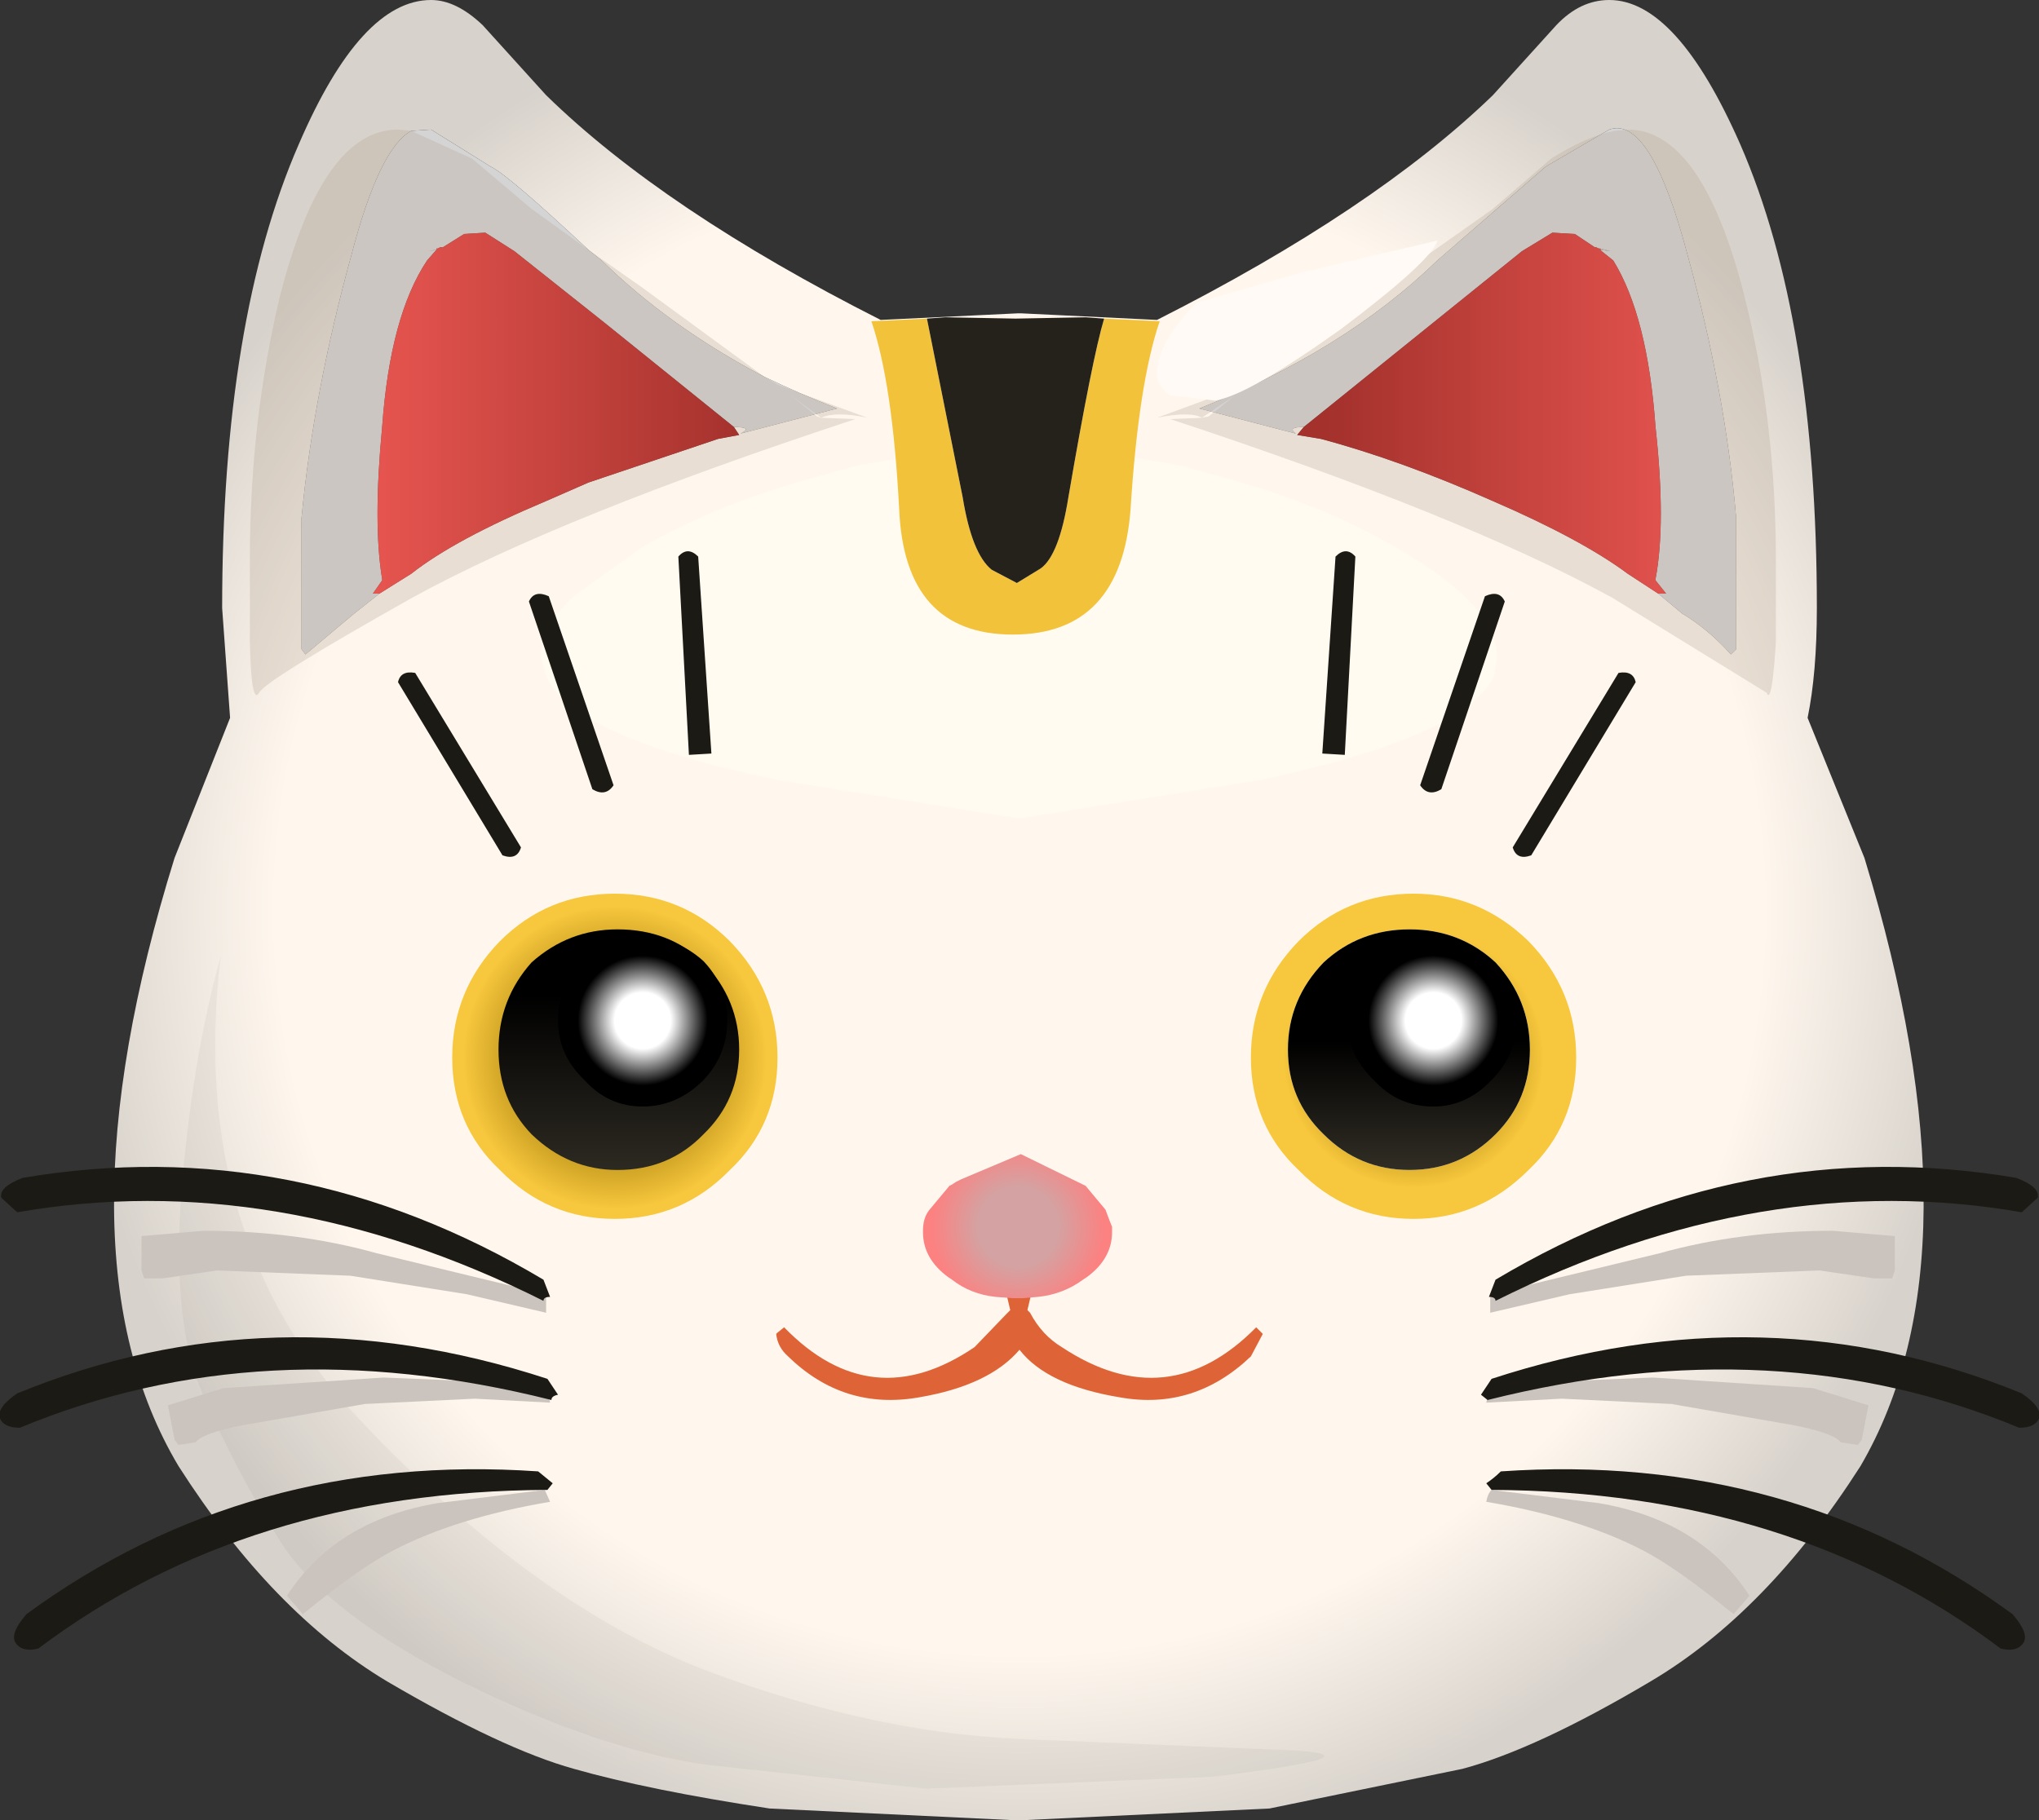 <svg xmlns="http://www.w3.org/2000/svg" xmlns:ffdec="https://www.free-decompiler.com/flash" xmlns:xlink="http://www.w3.org/1999/xlink" ffdec:objectType="frame" width="77.1" height="68.85"><rect width="100%" height="100%" fill="#333333" stroke="none"/><use ffdec:characterId="1" xlink:href="#a" width="77.1" height="68.85"/><defs><radialGradient id="b" cx="0" cy="0" r="819.2" gradientTransform="matrix(.044 .001 -.001 .044 22.9 17.3)" gradientUnits="userSpaceOnUse" spreadMethod="pad"><stop offset=".78" stop-color="#fff7ee"/><stop offset="1" stop-color="#d7d2cb"/></radialGradient><radialGradient id="e" cx="0" cy="0" r="819.2" gradientTransform="translate(7.6 22.85)scale(.007)" gradientUnits="userSpaceOnUse" spreadMethod="pad"><stop offset=".431" stop-color="#a17a0a"/><stop offset="1" stop-color="#f7c73d"/></radialGradient><radialGradient id="g" cx="0" cy="0" r="819.2" gradientTransform="translate(37.8 22.85)scale(.006)" gradientUnits="userSpaceOnUse" spreadMethod="pad"><stop offset=".431" stop-color="#a17a0a"/><stop offset="1" stop-color="#f7c73d"/></radialGradient><radialGradient id="i" cx="0" cy="0" r="819.2" gradientTransform="translate(38.55 21.45)scale(.003)" gradientUnits="userSpaceOnUse" spreadMethod="pad"><stop offset=".431" stop-color="#fff"/><stop offset="1"/></radialGradient><radialGradient id="j" cx="0" cy="0" r="819.2" gradientTransform="translate(8.65 21.45)scale(.003)" gradientUnits="userSpaceOnUse" spreadMethod="pad"><stop offset=".431" stop-color="#fff"/><stop offset="1"/></radialGradient><radialGradient id="k" cx="0" cy="0" r="819.2" gradientTransform="translate(22.85 29.25)scale(.004)" gradientUnits="userSpaceOnUse" spreadMethod="pad"><stop offset=".459" stop-color="#d4a2a2"/><stop offset="1" stop-color="#fc8181"/></radialGradient><linearGradient id="c" x1="-819.2" x2="819.2" gradientTransform="matrix(.009 0 0 .008 5.35 -1.55)" gradientUnits="userSpaceOnUse" spreadMethod="pad"><stop offset="0" stop-color="#ff3535"/><stop offset="1" stop-color="#9c0000"/></linearGradient><linearGradient id="d" x1="-819.2" x2="819.2" gradientTransform="matrix(-.009 0 0 -.008 41.85 -1.8)" gradientUnits="userSpaceOnUse" spreadMethod="pad"><stop offset="0" stop-color="#ff3535"/><stop offset="1" stop-color="#9c0000"/></linearGradient><linearGradient id="f" x1="-819.2" x2="819.2" gradientTransform="rotate(-90 16.5 8.9)scale(.006)" gradientUnits="userSpaceOnUse" spreadMethod="pad"><stop offset=".157" stop-color="#38342a"/><stop offset="1"/></linearGradient><linearGradient id="h" x1="-819.2" x2="819.2" gradientTransform="matrix(-0 -.004 .006 -0 37.45 25.5)" gradientUnits="userSpaceOnUse" spreadMethod="pad"><stop offset=".157" stop-color="#38342a"/><stop offset="1"/></linearGradient><g id="a" fill-rule="evenodd"><path fill="#e0d9d0" d="m16.45 9.45-.25.05.3-.05zm44.1 0-.05-.05.4.1z"/><path fill="#d4d4d4" d="m14.35 22.45-.95.75-1.85 1.55-.15-.2V19.6q.45-4.75 1.9-10 1.05-4 2.25-4.65l.75-.05 2.25 1.4q.65.3 3.7 3.15l.5.4q2.55 2.5 6.15 4.4 1.35.65 2.75 1.2L28 16.4q.5-.25-.25-.25l-4.9-3.95-3.4-2.7-1.1-.7-.8.05-.8.5h-.1l-.1.05h-.05v.05l-.35.4q-1.4 2.1-1.7 6.3-.35 3.65 0 5.75v.05l-.35.5zm2.1-13h.05l-.3.05zm46.25 13h.3l-.4-.5v-.05q.4-2.1 0-5.75-.3-4.2-1.6-6.3l-.5-.4h.05l.35.05-.4-.1h-.05l-.1-.05h-.05l-.75-.5-.85-.05-1.15.7-3.35 2.7-4.9 3.95q-.65 0-.3.25l-3.65-.95q5.5-2.2 9-5.6l4.1-3.55 2.4-1.4q1.55-.55 2.95 4.7 1.45 5.25 1.85 10v4.95l-.2.2q-.85-.95-1.85-1.55z"/><path fill="url(#b)" d="M.65-17.15q.95 0 1.95.95L5-13.55q4.45 4.35 12.65 8.5l5.2-.25h.1l5.15.25q8.2-4.15 12.7-8.5l2.4-2.65q.9-.95 2-.95 2.55 0 4.95 5.45 2.9 6.65 2.9 17.55 0 2.45-.35 4.15l2.15 5.3q4.55 14.95-.15 23-3.55 5.55-7.95 8.15-4.3 2.55-7.1 3.3l-7.3 1.5-9.5.45-9.4-.45q-4.6-.7-7.4-1.5Q3.35 49-1 46.45q-4.35-2.6-7.9-8.15-4.8-8.05-.15-23l2.1-5.3-.3-4.15q0-10.9 2.9-17.55 2.35-5.45 5-5.45M12.1-1q.75 0 .25.25L16-1.7q-1.4-.55-2.75-1.2-3.6-1.9-6.15-4.4l-.5-.4q-3.05-2.85-3.7-3.15l-2.25-1.4-.75.05q-1.2.65-2.25 4.65-1.45 5.25-1.9 10V7.4l.15.2 1.85-1.55.95-.75 1.2-.75Q1.55 3.25 5 1.8l1.6-.7 4.9-1.65.8-.15zm21.55 0-.25.3.9.15q3 .8 6.5 2.35 3.35 1.45 5.1 2.75l1.15.75.9.75q1 .6 1.85 1.55l.2-.2V2.45q-.4-4.75-1.85-10-1.4-5.25-2.95-4.7l-2.4 1.4-4.1 3.55q-3.5 3.4-9 5.6l3.65.95Q33-1 33.65-1" transform="translate(15.65 17.15)"/><path fill="url(#c)" d="m12.1-1 .2.3-.8.15L6.6 1.1 5 1.8Q1.55 3.25-.1 4.55l-1.2.75h-.25l.35-.5v-.05q-.35-2.1 0-5.75.3-4.2 1.7-6.3l.35-.4H.8h.05v-.05H.9L1-7.8h.1l.8-.5.8-.05 1.1.7 3.4 2.7z" transform="translate(15.65 17.15)"/><path fill="url(#d)" d="m47.05 5.3-1.15-.75q-1.75-1.3-5.1-2.75Q37.3.25 34.3-.55l-.9-.15.25-.3 4.9-3.95 3.35-2.7 1.15-.7.85.05.75.5h.05l.1.05h.05l.05.05h-.05l.5.4q1.3 2.1 1.6 6.3.4 3.65 0 5.75v.05l.4.5z" transform="translate(15.65 17.15)"/><path fill="#3f312c" fill-opacity=".047" d="m39.3 65.8 9.55.4q3.5.2-3 1l-10.8.45-8.3-.9q-4-.55-9.2-3.1-5.2-2.6-6.95-5.35-1.7-2.7-2.85-5.4-1.25-2.6-.9-7.7.4-5.1 1.5-9.05-1.3 10.7 5.35 17.65 6.6 6.95 13.05 9.4 6.5 2.45 12.55 2.6"/><path fill="#cbc4be" d="m70.85 48.35-2.05-.3-5.05.2-4.4.7-3 .7v-.7l6.4-1.55q3.05-.85 6.55-.85l2.35.2v1.3l-.1.3zm-2.3 4.15 2.1.65-.25 1.3-.15.2-.65-.1q-.25-.35-1.8-.65l-4.6-.8-4.15-.2-2.85.15.15-.7 6.15-.25zm-8.1 4.35q3.85.65 5.7 3.5l-.6.7q-2.15-1.75-3.4-2.4-2.4-1.25-5.95-1.85.05-.3.2-.45zm-39.85-.5.2.45q-3.55.6-5.95 1.85-1.25.65-3.4 2.4l-.6-.7q1.85-2.85 5.7-3.5zm.05-6.7-3-.7-4.4-.7-5.05-.2-2.05.3h-.7l-.1-.3v-1.3l2.35-.2q3.5 0 6.55.85l6.4 1.55zm.15 3.4-2.85-.15-4.15.2-4.6.8q-1.55.3-1.8.65l-.65.1-.15-.2-.25-1.3 2.1-.65 6.05-.4 6.15.25z"/><path fill="#b6a696" fill-opacity=".298" d="m24.25 10.85 4.65 3.4.5.3 3.4 1.25q-1.2-.25-1.75 0l1.3.05Q21.25 19.5 15.6 22.6q-5.6 3.15-5.8 3.6-.3.5-.35-1.9v-3.15q0-5.25 1.15-10 1.6-6.25 4.45-6.25l.5.05L17.85 6l2.25 1.9 2.15 1.55zm6.8 4.95-1.15-.85 1 .8zM45.45 15.8l.25-.05 1-.8zq-.45-.25-1.7 0l3.4-1.25.5-.3 4.65-3.4 1.95-1.4 2.2-1.55 2.2-1.9q1.35-.85 2.4-1.05l.5-.05q2.8 0 4.4 6.25 1.2 4.75 1.2 10v3.15q-.15 2.4-.35 1.9l-5.85-3.6q-5.65-3.1-16.7-6.75z"/><path fill="#fffaf5" d="M50.7 12.45q-3.5 2.5-4.75 2.7l-1.7-.2q-.5-.35-.5-.85 0-1.1 1.5-2.65l4-1.15 5.1-1.2q-.2.75-3.65 3.35"/><path fill="#fffbf0" d="M38.5 17h.1l3.3.15 2.7.45 1.45.4q3.95 1.05 6.8 2.75 3.75 2.15 3.75 4.1l-.1.7q-1.05 2.3-8.85 3.95l-9.05 1.45h-.1l-9.1-1.45q-7.85-1.65-8.75-3.95l-.2-.7q0-1.15 1.25-2.3l2.5-1.8q2.9-1.7 6.8-2.75l1.45-.4 2.7-.45.7-.05z"/><path fill="#de6437" d="M29.65 50.2q3.3 3.4 7.2.75l1.25-1.3.1-.1-.4-1.7.15-.2.25-.2q.25 0 .3.35l-.05.6.1.2.05-.2-.05-.6q.05-.35.3-.35l.3.2.1.2-.4 1.7.1.1q.45.85 1.2 1.3 4 2.65 7.35-.75l.2.2.05.05-.45.85q-2.15 2.05-4.95 1.55-2.75-.45-3.8-1.8-1.15 1.35-3.8 1.8-2.85.5-4.95-1.55-.4-.35-.45-.85l.05-.05z"/><path fill="url(#e)" d="M11.95 27.1q-1.8 1.85-4.35 1.85T3.25 27.1q-1.8-1.7-1.8-4.25t1.8-4.4q1.8-1.8 4.35-1.8t4.35 1.8q1.8 1.85 1.8 4.4t-1.8 4.25" transform="translate(15.65 17.15)"/><path fill="url(#f)" d="M3.2 22.55q0-1.9 1.25-3.3Q5.85 18 7.7 18q1.95 0 3.25 1.25 1.35 1.4 1.35 3.3t-1.35 3.2Q9.65 27.1 7.7 27.1q-1.85 0-3.25-1.35-1.25-1.3-1.25-3.2" transform="translate(15.65 17.15)"/><path fill="#1c1a15" d="m61.85 25.8-3.95 6.55q-.55.2-.7-.3l4-6.6q.55-.1.65.35m-4.95-3.05-2.4 7.1q-.5.3-.8-.15l2.45-7.15q.55-.25.75.2m-5.65-1.7-.4 7.5-.85-.05.5-7.45q.4-.4.75 0M76.35 54q-9.15-3.8-20.1-1.05l-.25-.2.4-.6q10.4-3.4 20.05.55.8.55.65.95-.15.35-.75.35M56.2 56.1q.3-.2.55-.45 10.95-.75 19.35 5.4.65.75.4 1.1t-.85.2q-7.9-5.95-19.25-6zm.1-7.05.25-.65q9.4-5.6 19.7-3.85.9.35.8.75l-.6.55q-9.8-1.7-19.9 3.35 0-.15-.25-.15M26.9 28.5l-.85.05-.4-7.5q.35-.4.75 0zm-7.2 3.55q-.15.5-.7.3l-3.95-6.55q.1-.45.65-.35zm.3-9.3q.2-.45.75-.2l2.45 7.15q-.3.45-.8.15zm1.1 30q-.25.05-.25.2Q9.9 50.2.75 54q-.6 0-.75-.35-.15-.4.65-.95 9.65-3.95 20.05-.55zm-.2 3.35-.2.25q-11.35.05-19.25 6-.6.15-.85-.2t.4-1.1q8.4-6.15 19.35-5.4zm-.1-7.05q-.25 0-.25.15-10.1-5.05-19.9-3.35l-.6-.55q-.1-.4.8-.75 10.3-1.75 19.7 3.85z"/><path fill="url(#g)" d="M42.2 22.55q0-1.9-1.3-3.3Q39.55 18 37.65 18t-3.25 1.25q-1.35 1.4-1.35 3.3t1.35 3.2q1.35 1.35 3.25 1.35t3.25-1.35q1.3-1.3 1.3-3.2m1.75.3q0 2.55-1.8 4.25-1.85 1.85-4.35 1.85-2.55 0-4.35-1.85-1.8-1.7-1.8-4.25t1.8-4.4q1.8-1.8 4.35-1.8 2.5 0 4.35 1.8 1.8 1.85 1.8 4.4" transform="translate(15.65 17.15)"/><path fill="url(#h)" d="M42.2 22.55q0 1.9-1.3 3.2-1.35 1.35-3.25 1.35t-3.25-1.35q-1.35-1.3-1.35-3.2t1.35-3.3Q35.75 18 37.65 18t3.25 1.25q1.3 1.4 1.3 3.3" transform="translate(15.65 17.15)"/><path fill="url(#i)" d="M41.7 21.45q0 1.3-.95 2.25-.95 1-2.2 1-1.35 0-2.25-1-1-.95-1-2.25t1-2.25q.9-.9 2.25-.9 1.25 0 2.2.9.95.95.95 2.25" transform="translate(15.65 17.15)"/><path fill="url(#j)" d="M10.95 19.2q.9.95.9 2.25t-.9 2.25q-1 1-2.3 1t-2.2-1q-1-.95-1-2.25t1-2.25q.9-.9 2.2-.9t2.3.9" transform="translate(15.65 17.15)"/><path fill="url(#k)" d="M19.25 29.4q0-.5.25-.8l.75-.9.1-.05.15-.1.2-.1 2.25-.95 2.45 1.2.75.9.15.4.1.25v.2q0 1-.95 1.7l-.15.1q-.75.55-1.7.65l-.6.05h-.35L22 31.9q-.95-.1-1.65-.65l-.15-.1q-.95-.7-.95-1.7z" transform="translate(15.65 17.15)"/><path fill="#f2c23a" d="m41.75 12.05 2.1.1q-.8 2.35-1.1 7.1Q42.4 24 38.3 24T34 19.25q-.25-4.75-1.05-7.1l2.1-.1 1.35 6.75q.35 2.15 1.1 2.75l.95.5.9-.55q.7-.5 1.05-2.7.9-5.25 1.35-6.75"/><path fill="#25221c" d="m35.05 12.05.7-.05 2.65.05 2.65-.05.7.05q-.45 1.5-1.35 6.75-.35 2.2-1.05 2.7l-.9.55-.95-.5q-.75-.6-1.1-2.75z"/></g></defs></svg>